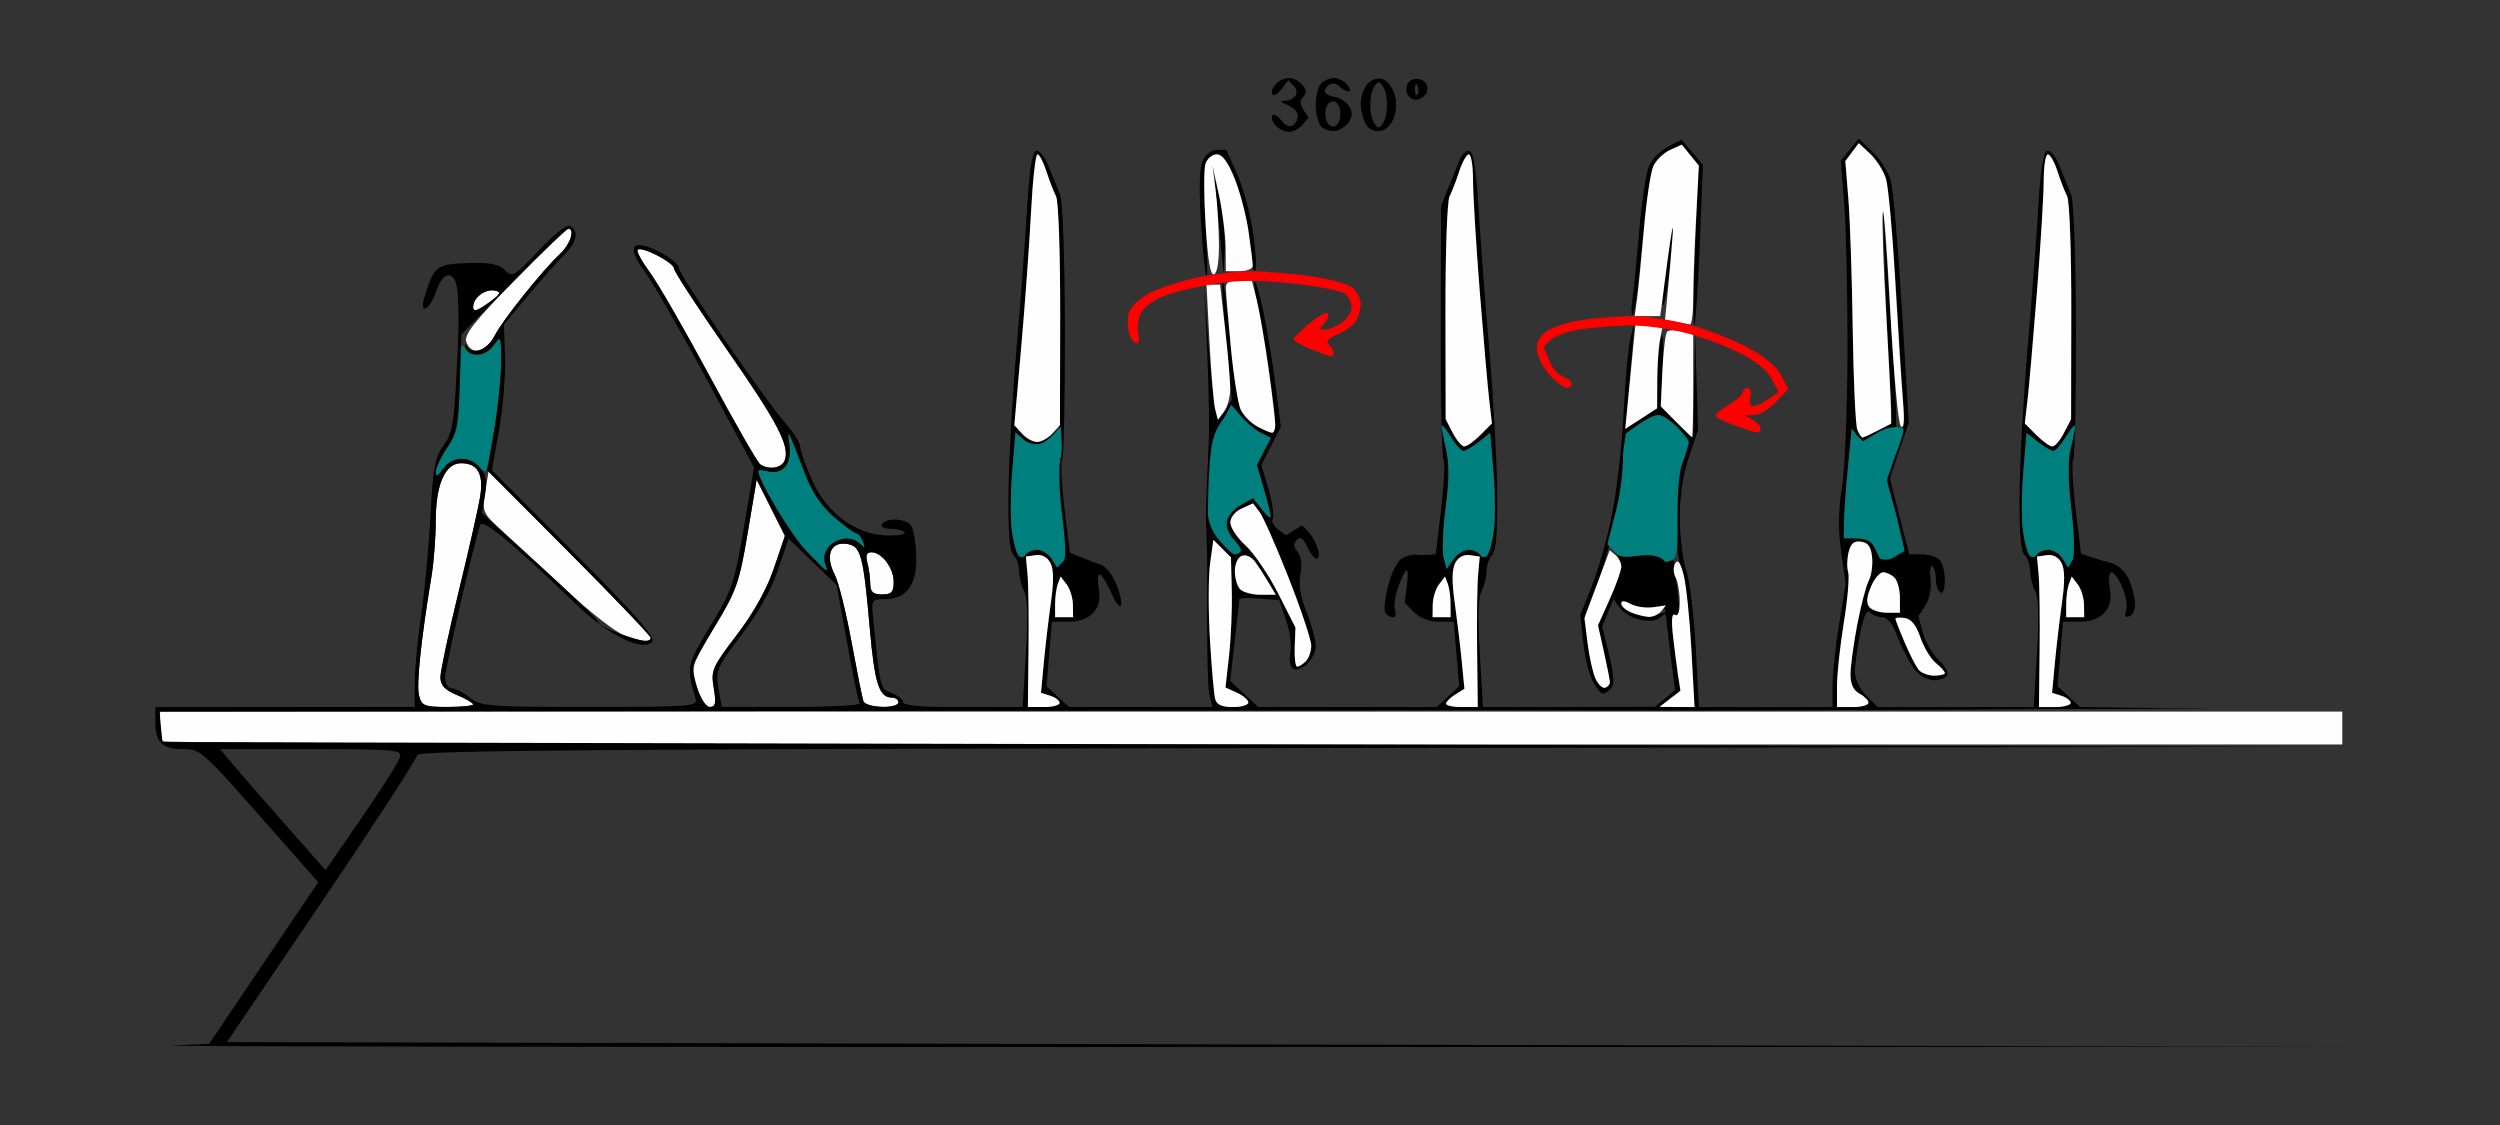 <?xml version="1.0" encoding="UTF-8" standalone="no"?>
<!-- Created with Inkscape (http://www.inkscape.org/) -->

<svg
   xmlns:dc="http://purl.org/dc/elements/1.1/"
   xmlns:cc="http://creativecommons.org/ns#"
   xmlns:rdf="http://www.w3.org/1999/02/22-rdf-syntax-ns#"
   xmlns:svg="http://www.w3.org/2000/svg"
   xmlns="http://www.w3.org/2000/svg"
   xmlns:sodipodi="http://sodipodi.sourceforge.net/DTD/sodipodi-0.dtd"
   xmlns:inkscape="http://www.inkscape.org/namespaces/inkscape"
   id="svg9208"
   version="1.1"
   inkscape:version="0.91 r13725"
   width="500"
   height="225"
   viewBox="0 0 500 225"
   sodipodi:docname="bb520609.svg">
  <rect x="0" y="0" width="500" height="225" fill="#333333" stroke="none"/>
  <defs
     id="defs9212" />
  <sodipodi:namedview
     pagecolor="#a0a0a0"
     bordercolor="#666666"
     borderopacity="1"
     objecttolerance="10"
     gridtolerance="10"
     guidetolerance="10"
     inkscape:pageopacity="0"
     inkscape:pageshadow="2"
     inkscape:window-width="1547"
     inkscape:window-height="964"
     id="namedview9210"
     showgrid="false"
     inkscape:zoom="1.4142136"
     inkscape:cx="181.96621"
     inkscape:cy="181.19219"
     inkscape:window-x="0"
     inkscape:window-y="0"
     inkscape:window-maximized="0"
     inkscape:current-layer="svg9208" />
  <g
     id="g4200"
     transform="translate(-261.953,-306.079)">
    <g
       transform="matrix(0.719,0,0,0.719,250.083,313.584)"
       id="g9818">
      <path
         sodipodi:nodetypes="ssscccsssscsssscccccssssssssssssssssssssssccsssscsssccssssccccccccsccccccsssccccccccsscccccccccssccccsccsssccssscccccssccccccccssscssssscsccccssssssssccssccccccccccscccsccscsssssscccccccccccscssssssssccccccccssscccccccscscssssccccscssssssssccccscccccccssssccssssccccscssssssssccccssssscsscscccscssssscccccccssccccsssssccccscccccccscccccccscccccccccssccscccccsccccssssccssscssccsssscccscccssssccccsccccssssccccscccssscccscsccsssccccccsccscccsscsscssccsssscscccccccsssssssssscccccscccssccscsscscsssssccssccccccsscccsssccccsscccsccssssssccsccccsssccccsscccccccscssssccscscscsssccsssscsscccssccccccscccccsscccssscsscccssccccccccccssssccsscssssccccccsccccsccccccccccccsccsssccsssssccsssssssccccccccccs"
         inkscape:connector-curvature="0"
         id="path9820"
         d="m 375,11.25 c -1.207,0 -2.906,0.856 -3.775,1.904 -0.87,1.048 -1.214,2.274 -0.766,2.723 0.449,0.449 1.618,-0.269 2.596,-1.594 l 1.777,-2.408 1.475,1.453 c 0.811,0.799 1.097,2.065 0.635,2.812 -0.462,0.747 -1.791,1.396 -2.953,1.439 -1.531,0.057 -1.339,0.39 0.699,1.209 1.547,0.622 2.812,1.96 2.812,2.973 0,1.013 -0.648,2.241 -1.439,2.73 -0.792,0.489 -2.191,-0.14 -3.111,-1.398 -0.92,-1.258 -2.041,-1.92 -2.49,-1.471 -0.449,0.449 -0.104,1.675 0.766,2.723 C 372.094,25.394 373.793,26.25 375,26.25 c 1.207,0 2.932,-0.889 3.834,-1.977 l 1.641,-1.977 -1.398,-2.238 c -1.006,-1.61 -1.016,-2.619 -0.039,-3.596 0.977,-0.977 0.909,-1.898 -0.242,-3.285 C 377.915,12.117 376.207,11.25 375,11.25 Z m 12.598,0 c -1.153,0 -2.773,0.675 -3.598,1.5 -0.825,0.825 -1.5,3.525 -1.5,6 0,2.475 0.697,5.197 1.549,6.049 0.851,0.851 2.621,1.386 3.934,1.188 1.313,-0.198 3.004,-1.346 3.758,-2.549 0.995,-1.587 0.995,-2.788 0,-4.375 -0.754,-1.203 -2.578,-2.368 -4.055,-2.588 C 386.209,16.255 385,15.585 385,14.986 c 0,-0.599 0.612,-1.466 1.359,-1.928 0.747,-0.462 1.985,-0.214 2.75,0.551 0.765,0.765 1.909,1.391 2.543,1.391 0.634,0 0.454,-0.844 -0.402,-1.875 -0.856,-1.031 -2.499,-1.875 -3.652,-1.875 z m 12.57,0.143 c -1.241,0.001 -2.732,0.753 -3.523,1.836 C 395.74,14.466 395,16.813 395,18.445 c 0,1.633 0.6,4.091 1.334,5.463 0.838,1.566 2.34,2.349 4.037,2.105 1.63,-0.234 3.182,-1.753 3.908,-3.826 0.772,-2.204 0.771,-4.667 -0.002,-6.863 -0.663,-1.884 -2.28,-3.631 -3.596,-3.885 -0.164,-0.032 -0.336,-0.047 -0.514,-0.047 z m 10.342,0.102 c -0.786,0.03 -1.552,0.298 -2.01,0.756 -0.733,0.733 -0.978,2.255 -0.545,3.383 0.433,1.128 1.768,1.863 2.965,1.633 1.197,-0.231 2.365,-1.398 2.596,-2.596 0.231,-1.197 -0.505,-2.532 -1.633,-2.965 -0.423,-0.162 -0.902,-0.229 -1.373,-0.211 z M 400,12.5 c 0.661,0 1.555,1.406 1.986,3.125 0.431,1.719 0.431,4.531 0,6.25 C 401.555,23.594 400.661,25 400,25 c -0.661,0 -1.555,-1.406 -1.986,-3.125 -0.431,-1.719 -0.431,-4.531 0,-6.25 C 398.445,13.906 399.339,12.5 400,12.5 Z m 10.455,0.432 c 0.114,0.017 0.249,0.21 0.398,0.584 0.361,0.902 0.318,1.981 -0.098,2.396 -0.415,0.415 -0.712,-0.323 -0.658,-1.641 0.037,-0.91 0.168,-1.369 0.357,-1.34 z m -22.971,4.816 c 0.112,0.007 0.221,0.029 0.328,0.064 0.859,0.286 1.562,1.833 1.562,3.438 0,1.604 -0.703,3.151 -1.562,3.438 -0.859,0.286 -1.903,-0.371 -2.32,-1.459 -0.418,-1.088 -0.418,-2.869 0,-3.957 0.365,-0.952 1.211,-1.575 1.992,-1.523 z M 533.555,28.125 l -2.5,3.07 -2.498,3.072 0.947,11.928 c 0.521,6.561 0.931,24.867 0.912,40.68 -0.019,15.835 -0.699,32.964 -1.514,38.131 -1.052,6.671 -1.122,11.911 -0.238,18.141 l 1.242,8.76 -1.822,11.234 c -1.003,6.179 -1.825,13.906 -1.828,17.172 l -0.006,5.938 -18.574,0 -18.574,0 -0.896,-16.512 c -0.494,-9.081 -1.69,-18.785 -2.658,-21.562 -0.968,-2.778 -1.769,-9.301 -1.779,-14.496 -0.012,-6.241 0.846,-12 2.527,-16.979 l 2.543,-7.535 -0.402,-13.645 -0.404,-13.646 -0.266,14.748 -0.266,14.748 -4.533,-4.404 -4.533,-4.402 0.572,-10.898 c 0.315,-5.994 0.144,-9.807 -0.379,-8.471 -0.523,1.336 -0.998,6.367 -1.055,11.18 l -0.104,8.75 -4.459,2.889 -4.459,2.891 0.678,-6.641 C 469.602,98.612 470.175,91.969 470.5,87.5 l 0.592,-8.125 -1.074,4.361 c -0.591,2.399 -1.437,11.68 -1.881,20.625 -0.444,8.945 -1.876,21.607 -3.182,28.139 -1.306,6.531 -3.836,15.531 -5.621,20 l -3.246,8.125 0.795,7.42 c 0.437,4.081 1.613,9.003 2.613,10.938 1,1.934 2.297,3.518 2.883,3.518 0.586,0 1.64,-0.703 2.342,-1.562 0.88,-1.078 0.683,-3.976 -0.637,-9.342 l -1.914,-7.781 1.582,-3.82 1.584,-3.822 1.709,2.439 c 0.94,1.342 3.45,2.823 5.58,3.291 2.216,0.487 4.594,0.4 5.342,-0.348 0.254,-0.254 1.264,-0.895 1.844,-1.312 0.139,1.31 0.645,5.543 1.307,10.838 l 1.307,10.457 -2.775,2.314 -2.773,2.314 -23.924,0.043 -23.926,0.041 -0.891,-14.842 c -0.604,-10.059 -0.448,-15.672 0.486,-17.418 0.758,-1.417 1.379,-3.907 1.379,-5.533 0,-1.626 0.703,-3.663 1.562,-4.527 1.103,-1.109 1.516,-6.235 1.406,-17.438 -0.085,-8.727 -1.098,-26.836 -2.25,-40.242 -1.152,-13.406 -2.488,-31.079 -2.969,-39.273 -0.59,-10.055 -1.378,-15.067 -2.42,-15.412 -0.85,-0.281 -2.094,0.8 -2.766,2.4 -0.672,1.601 -2.118,5.16 -3.213,7.91 l -1.99,5 -0.086,34.557 c -0.047,19.006 0.297,35.175 0.766,35.934 0.469,0.758 0.171,7.004 -0.662,13.881 l -1.516,12.504 -1.994,0.148 c -1.097,0.082 -2.691,0.057 -3.543,-0.053 -0.852,-0.11 -2.561,0.345 -3.801,1.008 -1.261,0.675 -2.964,3.981 -3.867,7.504 -0.888,3.464 -1.254,6.882 -0.812,7.596 0.441,0.714 1.391,1.297 2.111,1.297 0.72,0 0.992,-0.828 0.604,-1.84 -0.388,-1.012 -0.09,-3.684 0.662,-5.938 0.752,-2.254 1.81,-4.587 2.35,-5.186 0.539,-0.599 0.678,1.163 0.309,3.916 l -0.672,5.006 2.646,2.646 c 1.642,1.642 4.234,2.645 6.838,2.645 l 4.193,0 0.752,8.969 0.752,8.971 -3.135,2.904 -3.135,2.906 -24.803,0 -24.805,0 -3.906,-3.65 -3.906,-3.648 1.264,-11.039 c 0.696,-6.071 1.269,-11.323 1.275,-11.672 0.006,-0.349 2.507,-0.434 5.559,-0.191 l 5.547,0.441 1.904,5.588 c 1.047,3.073 1.588,7.17 1.201,9.104 -0.411,2.054 -0.098,3.889 0.752,4.414 0.8,0.494 2.543,-0.088 3.875,-1.293 1.332,-1.205 2.422,-3.487 2.422,-5.074 0,-1.587 -1.14,-5.777 -2.533,-9.311 -1.731,-4.391 -2.279,-7.774 -1.732,-10.686 0.507,-2.701 0.218,-4.96 -0.789,-6.174 -1.164,-1.402 -1.219,-2.285 -0.203,-3.301 1.016,-1.016 1.792,-0.501 2.898,1.928 0.831,1.823 2.021,3.314 2.645,3.314 0.623,0 0.753,-1.266 0.289,-2.812 -0.464,-1.547 -1.635,-3.644 -2.604,-4.662 l -1.762,-1.852 -2.229,1.393 -2.229,1.393 L 372,136.812 c -1.238,-0.905 -1.892,-2.228 -1.453,-2.938 0.439,-0.71 -0.096,-4.368 -1.189,-8.129 l -1.988,-6.838 2.711,-5.314 2.711,-5.314 -1.445,-11.326 c -0.795,-6.23 -2.316,-15.452 -3.379,-20.492 -1.063,-5.04 -2.177,-8.919 -2.475,-8.621 -0.298,0.298 0.256,4.141 1.232,8.539 0.976,4.398 2.469,13.498 3.316,20.225 0.848,6.726 1.239,12.535 0.867,12.906 -0.371,0.371 -2.295,-0.162 -4.273,-1.186 -1.979,-1.023 -4.23,-3.174 -5.004,-4.779 -0.773,-1.606 -2.092,-10.394 -2.93,-19.529 -0.837,-9.136 -1.781,-16.354 -2.096,-16.039 -0.315,0.315 0.138,7.835 1.006,16.711 l 1.578,16.137 -2.01,2.869 -2.008,2.867 -0.779,-4.217 C 353.964,100.024 353.115,91.375 352.508,83.125 l -1.104,-15 0.797,16.875 c 0.439,9.281 0.711,20.812 0.604,25.625 -0.057,2.583 -0.861,18.692 -0.861,21.953 0,2.954 0.44,9.154 0.363,16.797 -0.167,16.5 0.101,31.547 0.594,33.438 l 0.896,3.438 -19.959,0 -19.959,0 -3.135,-2.906 -3.135,-2.904 0.752,-8.971 0.752,-8.969 4.625,0 c 3.02,0 5.401,-0.859 6.861,-2.473 1.64,-1.812 2.045,-3.654 1.518,-6.902 -0.434,-2.677 -0.245,-4.139 0.477,-3.693 0.657,0.406 2.092,2.811 3.189,5.342 1.098,2.531 2.244,3.952 2.547,3.156 0.303,-0.795 -0.298,-3.475 -1.334,-5.955 -1.036,-2.48 -2.893,-4.849 -4.127,-5.264 -1.234,-0.414 -3.716,-1.353 -5.516,-2.088 l -3.273,-1.338 -1.486,-12.27 c -0.818,-6.749 -1.103,-12.892 -0.635,-13.65 0.469,-0.758 0.814,-16.972 0.768,-36.031 -0.05,-20.543 -0.604,-35.887 -1.359,-37.682 -0.701,-1.665 -2.131,-5.186 -3.178,-7.824 -1.103,-2.781 -2.568,-4.579 -3.484,-4.275 -1.087,0.36 -1.853,5.172 -2.455,15.424 -0.481,8.195 -1.816,25.867 -2.969,39.273 -1.152,13.406 -2.164,31.516 -2.25,40.242 -0.11,11.203 0.303,16.328 1.406,17.438 0.859,0.864 1.562,2.901 1.562,4.527 0,1.626 0.621,4.116 1.379,5.533 0.934,1.746 1.091,7.359 0.486,17.418 l -0.891,14.842 -11.061,0 0,0.374 196.256,0.589 c 48.207,-0.044 91.359,-0.516 130.428,-0.577 l 0,-0.102 -21.469,-0.284 -3.135,-2.906 -3.135,-2.904 0.752,-8.971 0.752,-8.969 4.625,0 c 3.02,0 5.401,-0.859 6.861,-2.473 1.635,-1.807 2.044,-3.657 1.521,-6.875 -0.414,-2.549 -0.194,-4.402 0.521,-4.402 0.679,0 2.044,1.937 3.033,4.305 0.989,2.368 1.435,5.258 0.988,6.422 -0.569,1.483 -0.286,1.929 0.949,1.494 1.002,-0.352 1.661,-2.03 1.529,-3.893 -0.127,-1.801 -0.976,-4.829 -1.887,-6.729 -0.91,-1.899 -3.055,-3.795 -4.768,-4.211 -1.712,-0.416 -4.297,-1.169 -5.744,-1.672 l -2.631,-0.914 -1.504,-12.404 c -0.827,-6.823 -1.119,-13.025 -0.65,-13.783 0.469,-0.758 0.814,-16.972 0.768,-36.031 -0.05,-20.543 -0.604,-35.887 -1.359,-37.682 -0.701,-1.665 -2.131,-5.186 -3.178,-7.824 -1.103,-2.781 -2.568,-4.579 -3.484,-4.275 -1.087,0.36 -1.853,5.172 -2.455,15.424 -0.481,8.195 -1.816,25.867 -2.969,39.273 -1.152,13.406 -2.164,31.516 -2.25,40.242 -0.11,11.203 0.303,16.328 1.406,17.438 0.859,0.864 1.562,2.901 1.562,4.527 0,1.626 0.621,4.116 1.379,5.533 0.934,1.746 1.091,7.359 0.486,17.418 l -0.891,14.842 -21.682,0 -21.68,0 -3.182,-3.182 c -1.887,-1.887 -3.182,-4.599 -3.182,-6.666 0,-1.917 0.646,-6.701 1.436,-10.633 1.004,-4.999 1.831,-6.753 2.75,-5.834 0.723,0.723 2.28,1.314 3.461,1.314 1.398,0 2.908,1.994 4.33,5.717 1.201,3.144 3.258,7.082 4.57,8.75 1.326,1.685 3.701,3.033 5.346,3.033 1.628,0 3.325,-0.592 3.771,-1.314 0.447,-0.723 -0.599,-2.622 -2.324,-4.221 -1.726,-1.599 -3.717,-5.009 -4.426,-7.576 l -1.289,-4.666 1.951,-2.979 c 1.165,-1.778 1.747,-4.706 1.447,-7.271 -0.276,-2.363 -0.056,-4.022 0.488,-3.686 0.544,0.336 0.988,1.95 0.988,3.588 0,1.638 0.562,3.325 1.25,3.75 0.739,0.456 1.25,-0.945 1.25,-3.426 0,-2.309 -0.675,-4.874 -1.5,-5.699 -0.825,-0.825 -3.053,-1.5 -4.951,-1.5 l -3.453,0 -1.23,-4.688 c -0.677,-2.578 -1.884,-7.334 -2.682,-10.568 l -1.451,-5.881 2.617,-7.75 2.617,-7.75 -1.893,-31.369 c -1.041,-17.253 -2.429,-33.362 -3.082,-35.797 -0.653,-2.435 -2.931,-6.091 -5.062,-8.125 z m -49.32,0.311 -3.75,1.939 c -2.062,1.066 -4.414,3.397 -5.227,5.182 -0.813,1.784 -2.045,9.842 -2.738,17.906 -0.693,8.064 -1.57,16.891 -1.947,19.615 -0.378,2.724 -0.294,4.559 0.188,4.078 0.481,-0.481 1.622,-9.179 2.535,-19.328 0.913,-10.149 2.272,-19.927 3.018,-21.729 0.746,-1.801 2.851,-3.957 4.678,-4.789 l 3.322,-1.514 2.312,2.855 2.312,2.857 -0.877,22.557 C 487.578,70.473 487.467,80.344 487.812,80 c 0.346,-0.344 1.027,-10.522 1.514,-22.619 l 0.885,-21.996 -2.988,-3.475 z m 49.314,0.939 3.246,3.051 c 1.786,1.678 3.785,5.053 4.441,7.5 0.657,2.447 2.045,18.565 3.086,35.818 l 1.895,31.369 -2.621,7.762 -2.621,7.76 2.514,10.012 2.514,10.01 -3.082,1.172 C 541.224,144.473 539.726,145 539.59,145 c -0.136,0 -0.802,-1.266 -1.48,-2.812 -0.875,-1.994 -2.326,-2.828 -4.984,-2.867 l -3.75,-0.055 0.102,-4.945 c 0.056,-2.72 0.559,-9.583 1.117,-15.252 l 1.016,-10.307 1.473,2.016 1.475,2.016 4.283,-2.277 c 2.356,-1.253 4.57,-2.209 4.92,-2.123 0.349,0.086 0.208,-6.409 -0.314,-14.432 C 542.922,85.938 541.968,71.5 541.326,61.875 l -1.166,-17.5 0.553,17.5 c 0.304,9.625 0.909,23.773 1.346,31.439 l 0.793,13.939 -4.115,2.129 -4.115,2.127 -1.23,-2.195 c -0.676,-1.208 -1.375,-13.812 -1.553,-28.012 -0.178,-14.199 -0.707,-30.568 -1.176,-36.373 L 529.811,34.375 l 1.869,-2.5 z M 355.041,31.25 c -1.533,0 -3.16,1.239 -3.975,3.027 -0.929,2.038 -1.084,7.754 -0.475,17.5 0.497,7.96 1.186,14.473 1.529,14.473 0.344,0 0.226,-6.392 -0.262,-14.203 -0.488,-7.811 -0.506,-15.405 -0.039,-16.875 0.467,-1.47 1.87,-2.672 3.119,-2.672 1.573,0 3.105,2.055 4.984,6.686 1.492,3.677 3.233,10.286 3.869,14.688 0.636,4.401 1.168,8.799 1.182,9.773 0.014,0.974 0.345,1.45 0.734,1.061 0.39,-0.39 0.12,-4.94 -0.6,-10.113 -0.72,-5.173 -2.696,-12.542 -4.391,-16.375 L 357.637,31.25 Z M 305.096,32.5 c 0.528,0 1.641,2.109 2.473,4.688 0.831,2.578 2.038,5.706 2.682,6.951 0.644,1.245 1.182,17.952 1.197,37.125 0.009,10.906 -0.103,20.757 -0.281,27.459 l -1.889,1.59 c -1.429,1.203 -3.452,2.188 -4.494,2.188 -1.042,0 -2.848,-1.05 -4.01,-2.334 l -2.111,-2.336 1.916,-21.727 C 301.633,74.153 302.866,57.203 303.316,48.438 303.767,39.672 304.567,32.5 305.096,32.5 Z m 120.002,0 c 0.634,0 1.152,3.239 1.152,7.199 0,3.96 0.844,17.882 1.875,30.938 1.031,13.056 2.217,26.656 2.635,30.223 l 0.76,6.486 -3.203,3.201 c -1.761,1.761 -3.775,3.203 -4.477,3.203 -0.701,0 -2.159,-1.709 -3.238,-3.797 l -1.963,-3.795 -0.053,-29.832 c -0.03,-16.637 0.474,-30.855 1.141,-32.143 0.657,-1.27 1.874,-4.418 2.705,-6.996 0.831,-2.578 2.032,-4.688 2.666,-4.688 z m 161.055,0 c 0.634,0 1.835,2.109 2.666,4.688 0.831,2.578 2.048,5.726 2.705,6.996 0.666,1.288 1.17,15.505 1.141,32.143 l -0.053,29.832 -1.963,3.795 c -1.08,2.088 -2.537,3.797 -3.238,3.797 -0.701,0 -2.715,-1.442 -4.477,-3.203 l -3.203,-3.201 0.76,-6.486 C 580.908,97.293 582.094,83.692 583.125,70.637 584.156,57.581 585,43.659 585,39.699 585,35.739 585.518,32.5 586.152,32.5 Z m -231.822,6.807 c -0.065,0.033 -0.057,0.459 0.039,1.318 0.307,2.75 0.995,9.5 1.531,15 l 0.975,10 0.33,-6.25 c 0.181,-3.438 -0.507,-10.188 -1.531,-15 -0.704,-3.309 -1.201,-5.14 -1.344,-5.068 z m 127.76,11.133 c -0.263,0.145 -0.849,3.045 -1.514,7.686 -0.886,6.188 -1.59,13.219 -1.562,15.625 0.027,2.406 0.774,-0.688 1.66,-6.875 0.886,-6.188 1.59,-13.219 1.562,-15.625 -0.007,-0.602 -0.059,-0.859 -0.146,-0.811 z m -123.074,51.729 2.68,3.174 c 1.474,1.745 3.949,3.809 5.5,4.588 l 2.82,1.416 -1.951,3.771 -1.951,3.773 1.943,6.684 c 1.069,3.677 1.931,7.162 1.916,7.744 -0.015,0.582 -1.118,-0.35 -2.451,-2.068 l -2.424,-3.125 -3.486,1.916 c -1.917,1.054 -3.661,3.13 -3.875,4.611 -0.214,1.482 0.722,3.806 2.082,5.166 1.36,1.36 2.145,2.802 1.744,3.203 -0.401,0.401 -1.148,0.729 -1.66,0.729 -0.512,0 -2.386,-1.73 -4.166,-3.846 -2.016,-2.396 -3.227,-5.341 -3.211,-7.812 0.014,-2.182 0.99,-8.394 0.99,-13.967 0,-3.037 0.306,-4.43 0.936,-6.879 0.54,-2.101 2.558,-5.343 2.965,-6.1 z M 477.836,105 c 1.003,0 3.307,1.482 5.119,3.295 1.812,1.812 3.295,3.711 3.295,4.219 0,0.507 -0.844,3.313 -1.875,6.236 -1.047,2.969 -1.867,9.52 -1.857,14.844 0.01,5.242 0.811,11.804 1.779,14.582 0.968,2.778 2.165,12.481 2.658,21.562 l 0.896,16.512 -4.863,-0.027 -4.863,-0.027 2.912,-2.242 2.912,-2.24 -0.662,-4.293 c -0.365,-2.362 -0.999,-7.297 -1.408,-10.967 -0.545,-4.885 -0.358,-6.432 0.701,-5.777 1.055,0.652 1.245,-0.754 0.701,-5.203 -0.41,-3.353 -0.79,-7.069 -0.844,-8.258 -0.054,-1.189 -0.483,-2.085 -0.955,-1.99 -0.472,0.095 -1.866,-0.269 -3.1,-0.807 -1.233,-0.538 -4.119,-0.673 -6.414,-0.301 -2.295,0.372 -4.802,0.162 -5.57,-0.469 -0.984,-0.808 -1.028,-0.704 -0.148,0.352 0.688,0.825 1.25,2.302 1.25,3.281 0,0.98 -1.458,5.03 -3.24,9 l -3.238,7.219 1.631,7.312 c 0.897,4.022 1.65,7.829 1.676,8.459 0.025,0.63 -0.56,1.347 -1.301,1.594 -0.741,0.247 -1.973,-0.926 -2.738,-2.605 -0.765,-1.68 -1.743,-6.334 -2.172,-10.344 l -0.779,-7.291 3.244,-8.125 c 1.784,-4.469 4.35,-13.418 5.705,-19.887 1.355,-6.469 2.463,-14.164 2.463,-17.102 l 0,-5.342 3.631,-2.584 C 474.378,106.164 476.833,105 477.836,105 Z m -60.139,2.951 c 0.354,0.133 1.246,1.276 2.289,2.986 1.362,2.234 2.971,4.062 3.576,4.062 0.605,0 2.532,-1.126 4.281,-2.502 l 3.182,-2.502 0.893,10.727 c 0.491,5.9 0.538,13.331 0.102,16.514 -0.436,3.183 -1.287,6.281 -1.891,6.885 -0.629,0.629 -1.456,0.518 -1.938,-0.262 -0.462,-0.747 -1.898,-1.359 -3.193,-1.359 -1.295,0 -3.2,1.206 -4.232,2.68 l -1.877,2.68 -0.818,-3.258 c -0.45,-1.792 -0.185,-8.009 0.588,-13.816 0.967,-7.263 1.015,-12.253 0.154,-15.984 -0.688,-2.984 -1.263,-5.988 -1.277,-6.676 -0.002,-0.086 0.013,-0.141 0.045,-0.168 0.028,-0.024 0.067,-0.025 0.117,-0.006 z m 175.855,0 c 0.051,-0.019 0.09,-0.018 0.117,0.006 0.032,0.027 0.047,0.082 0.045,0.168 -0.014,0.688 -0.568,3.5 -1.232,6.25 -0.806,3.337 -0.738,8.989 0.201,16.994 0.862,7.347 0.965,12.784 0.268,14.031 l -1.141,2.035 -1.541,-2.467 C 589.422,143.611 587.641,142.5 586.312,142.5 c -1.329,0 -2.792,0.612 -3.254,1.359 -0.482,0.779 -1.308,0.891 -1.938,0.262 -0.603,-0.603 -1.454,-3.702 -1.891,-6.885 -0.436,-3.183 -0.39,-10.614 0.102,-16.514 l 0.893,-10.727 3.182,2.502 c 1.75,1.376 3.676,2.502 4.281,2.502 0.605,0 2.214,-1.828 3.576,-4.062 1.043,-1.711 1.935,-2.853 2.289,-2.986 z m -282.393,1.02 c -0.134,4.938 -0.305,8.157 -0.494,8.463 -0.446,0.721 -0.139,6.851 0.682,13.621 0.918,7.576 1.055,13.093 0.354,14.346 l -1.141,2.035 -1.541,-2.467 C 308.172,143.611 306.391,142.5 305.062,142.5 c -1.329,0 -2.792,0.612 -3.254,1.359 -0.482,0.779 -1.308,0.891 -1.938,0.262 -0.603,-0.603 -1.454,-3.702 -1.891,-6.885 -0.436,-3.183 -0.388,-10.652 0.107,-16.598 l 0.9,-10.811 2.168,1.961 c 1.192,1.078 3.018,1.961 4.061,1.961 1.042,0 2.968,-1.266 4.277,-2.812 z m 53.881,20.609 1.83,2.396 c 1.006,1.319 4.655,9.576 8.105,18.35 3.451,8.774 6.273,17.239 6.273,18.812 0,1.573 -0.675,3.536 -1.5,4.361 -0.825,0.825 -1.907,1.5 -2.404,1.5 -0.497,0 -0.809,-2.447 -0.693,-5.439 l 0.209,-5.441 -4.809,-9.477 c -2.645,-5.212 -6.721,-11.215 -9.057,-13.34 -2.335,-2.125 -4.246,-4.986 -4.246,-6.359 0,-1.454 1.314,-3.095 3.146,-3.93 z m -11.018,10.139 2.447,2.445 2.447,2.447 0.229,9.258 c 0.126,5.091 -0.217,13.233 -0.762,18.094 l -0.992,8.838 3.18,1.447 c 1.748,0.797 3.178,2.022 3.178,2.725 0,0.702 -1.931,1.277 -4.291,1.277 -3.014,0 -4.477,-0.651 -4.918,-2.188 -0.345,-1.203 -1.009,-8.724 -1.475,-16.713 -0.466,-7.989 -0.441,-17.473 0.055,-21.078 z m 179.498,0.471 c 0.215,0.002 0.445,0.021 0.693,0.057 1.979,0.282 2.759,1.404 3.047,4.383 0.213,2.203 -0.212,5.126 -0.945,6.496 -0.733,1.37 -2.173,6.881 -3.199,12.246 -1.027,5.365 -1.867,11.561 -1.867,13.771 -1.5e-4,2.739 0.796,4.445 2.5,5.357 1.375,0.736 2.5,1.882 2.5,2.545 0,0.663 -1.969,1.205 -4.375,1.205 l -4.375,0 0.006,-5.938 c 0.003,-3.266 0.86,-11.214 1.906,-17.664 1.046,-6.45 1.584,-12.731 1.195,-13.957 -0.389,-1.226 -0.336,-3.713 0.119,-5.527 0.54,-2.153 1.288,-2.989 2.795,-2.975 z m -228.281,3.752 c 1.457,0.006 2.692,0.781 3.443,2.186 0.937,1.752 0.985,5.136 0.152,11.014 -0.661,4.667 -1.554,12.232 -1.982,16.811 l -0.779,8.324 2.588,0.822 c 1.423,0.452 2.588,1.345 2.588,1.986 0,0.641 -1.984,1.166 -4.41,1.166 l -4.412,0 0.184,-15.938 c 0.101,-8.766 -0.025,-18.188 -0.277,-20.938 l -0.459,-5 2.729,-0.389 c 0.216,-0.031 0.429,-0.046 0.637,-0.045 z m 119.52,0 c 0.208,-9e-4 0.42,0.014 0.637,0.045 l 2.729,0.389 -0.459,5 c -0.252,2.75 -0.378,12.172 -0.277,20.938 l 0.184,15.938 -4.412,0 c -2.426,0 -4.41,-0.427 -4.41,-0.949 0,-0.522 1.15,-1.669 2.557,-2.547 l 2.557,-1.596 -0.756,-7.768 c -0.416,-4.272 -1.295,-11.583 -1.951,-16.25 -0.825,-5.865 -0.775,-9.266 0.16,-11.014 0.752,-1.405 1.986,-2.179 3.443,-2.186 z m 161.73,0 c 1.457,0.006 2.692,0.781 3.443,2.186 0.937,1.752 0.985,5.136 0.152,11.014 -0.661,4.667 -1.554,12.232 -1.982,16.811 l -0.779,8.324 2.588,0.822 c 1.423,0.452 2.588,1.345 2.588,1.986 0,0.641 -1.984,1.166 -4.41,1.166 l -4.412,0 0.184,-15.938 c 0.101,-8.766 -0.025,-18.188 -0.277,-20.938 l -0.459,-5 2.729,-0.389 c 0.216,-0.031 0.429,-0.046 0.637,-0.045 z m -223.65,0.115 c 0.952,0.071 2.003,0.705 2.752,1.725 0.947,1.289 2.641,3.891 3.762,5.781 l 2.037,3.438 -4.195,0 c -2.308,0 -4.87,-0.675 -5.695,-1.5 -0.825,-0.825 -1.5,-3.092 -1.5,-5.039 0,-2.042 0.819,-3.853 1.936,-4.281 0.28,-0.108 0.587,-0.147 0.904,-0.123 z M 540.314,148.75 c 0.927,0 2.361,0.675 3.186,1.5 0.825,0.825 1.5,3.356 1.5,5.625 l 0,4.125 -3.598,0 c -1.978,0 -4.179,-0.703 -4.893,-1.562 -0.907,-1.093 -0.783,-2.783 0.412,-5.625 0.94,-2.234 2.466,-4.062 3.393,-4.062 z m -228.77,1.176 1.688,2.225 c 0.928,1.223 1.707,3.771 1.729,5.662 L 315,161.25 l -2.5,0 -2.5,0 0,-3.648 c 0,-2.006 0.348,-4.552 0.773,-5.66 z m 106.91,0 0.771,2.016 C 419.652,153.049 420,155.595 420,157.602 l 0,3.648 -2.5,0 -2.5,0 0.039,-3.438 c 0.022,-1.891 0.8,-4.439 1.729,-5.662 z m 174.34,0 1.688,2.225 c 0.928,1.223 1.707,3.771 1.729,5.662 l 0.039,3.438 -2.5,0 -2.5,0 0,-3.648 c 0,-2.006 0.348,-4.552 0.773,-5.66 z m -124.65,6.904 c 0.435,0.015 1.097,0.263 2,0.746 1.454,0.778 4.172,1.19 6.041,0.916 1.869,-0.274 3.45,0.093 3.512,0.816 0.003,0.036 0.064,0.528 0.07,0.586 -0.773,0.165 -2.316,0.68 -3.062,0.875 -1.323,0.346 -3.934,0.047 -5.805,-0.664 -1.87,-0.711 -3.4,-1.89 -3.4,-2.619 0,-0.452 0.209,-0.671 0.645,-0.656 z m 76.562,4.531 c 0.195,-0.008 0.413,-0.005 0.648,0.008 0.314,0.017 0.659,0.051 1.02,0.105 1.789,0.272 3.167,1.992 4.328,5.4 0.937,2.75 2.849,5.935 4.25,7.076 1.401,1.141 2.547,2.407 2.547,2.812 0,0.405 -1.338,0.736 -2.973,0.736 -1.635,0 -3.57,-0.721 -4.303,-1.604 -0.732,-0.882 -2.488,-4.304 -3.902,-7.604 -1.414,-3.3 -2.572,-6.275 -2.572,-6.609 0,-0.188 0.373,-0.3 0.957,-0.322 z"
         style="fill:#000000" />
      <path
         sodipodi:nodetypes="scscccssscssssssscccssccsssssscsssccsscsccccssssscssccccccssssscssssccscscccssscssscsscccssscsccssssssssssscsssscsssssccsscssccccsscssccccsssscsccccsccsscccsssssscssssscscssscssssssscssssscssssscsccsssscssssssccscscssscsccssscccssssssssscscccssssscssscccsscccsscccsccscccscssscssscccsssscccssscscssssscsscsscc"
         inkscape:connector-curvature="0"
         id="path9828"
         d="m 306.839,186.25 -4.411,0 0.183,-15.938 c 0.101,-8.766 -0.024,-18.188 -0.276,-20.938 l -0.459,-5 2.728,-0.388 c 1.732,-0.247 3.222,0.535 4.081,2.14 0.937,1.752 0.984,5.136 0.151,11.013 -0.661,4.667 -1.553,12.231 -1.981,16.81 l -0.779,8.325 2.587,0.821 c 1.423,0.452 2.587,1.346 2.587,1.987 0,0.641 -1.985,1.166 -4.411,1.166 z m 52.62,0 c -3.014,0 -4.477,-0.651 -4.918,-2.188 -0.345,-1.203 -1.008,-8.724 -1.474,-16.712 -0.466,-7.989 -0.441,-17.474 0.055,-21.079 l 0.901,-6.554 2.447,2.447 2.447,2.447 0.229,9.257 c 0.126,5.091 -0.217,13.234 -0.762,18.094 l -0.991,8.837 3.179,1.448 c 1.748,0.797 3.179,2.023 3.179,2.725 0,0.702 -1.931,1.277 -4.291,1.277 z m 63.702,0 c -2.426,0 -4.411,-0.427 -4.411,-0.949 0,-0.522 1.151,-1.668 2.557,-2.546 l 2.557,-1.597 -0.757,-7.766 c -0.416,-4.272 -1.294,-11.585 -1.951,-16.251 -0.825,-5.865 -0.776,-9.266 0.16,-11.013 0.859,-1.605 2.349,-2.387 4.081,-2.14 l 2.728,0.388 -0.459,5 c -0.253,2.75 -0.377,12.172 -0.276,20.938 l 0.183,15.938 z m 59.834,-0.028 -4.87,-0.028 2.913,-2.241 2.913,-2.241 -0.663,-4.294 c -0.365,-2.362 -0.998,-7.296 -1.408,-10.966 -0.502,-4.497 -0.318,-6.408 0.563,-5.864 0.818,0.506 1.308,-0.888 1.308,-3.723 0,-2.492 -0.523,-5.509 -1.163,-6.704 -0.648,-1.211 -0.695,-2.929 -0.106,-3.883 0.749,-1.212 1.435,-0.282 2.355,3.192 0.714,2.696 1.688,12.074 2.164,20.84 l 0.865,15.938 -4.87,-0.028 z m 48.88,0.028 -4.375,0 0.005,-5.938 c 0.003,-3.266 0.861,-11.215 1.907,-17.665 1.046,-6.45 1.584,-12.73 1.194,-13.956 -0.389,-1.226 -0.335,-3.713 0.12,-5.527 0.617,-2.46 1.504,-3.202 3.488,-2.919 1.979,0.282 2.759,1.405 3.048,4.384 0.213,2.203 -0.213,5.126 -0.946,6.496 -0.733,1.37 -2.173,6.88 -3.2,12.245 -1.027,5.365 -1.867,11.563 -1.867,13.773 -1.5e-4,2.739 0.796,4.444 2.5,5.356 1.375,0.736 2.5,1.881 2.5,2.544 0,0.663 -1.969,1.206 -4.375,1.206 z m 56.214,0 -4.411,0 0.183,-15.938 c 0.1,-8.766 -0.024,-18.188 -0.276,-20.938 l -0.459,-5 2.728,-0.388 c 1.732,-0.247 3.222,0.535 4.081,2.14 0.937,1.752 0.984,5.136 0.151,11.013 -0.661,4.667 -1.553,12.231 -1.981,16.81 l -0.779,8.325 2.587,0.821 c 1.423,0.452 2.587,1.346 2.587,1.987 0,0.641 -1.985,1.166 -4.411,1.166 z m -125.061,-5.384 c -0.741,0.247 -1.955,-0.886 -2.699,-2.517 -0.743,-1.632 -1.741,-6.087 -2.218,-9.901 l -0.866,-6.934 3.512,-9.444 3.512,-9.444 1.615,1.341 c 0.888,0.737 1.615,2.186 1.615,3.219 0,1.033 -1.458,5.127 -3.24,9.097 l -3.24,7.219 1.631,7.313 c 0.897,4.022 1.652,7.828 1.677,8.458 0.025,0.63 -0.56,1.348 -1.301,1.595 z M 554.528,177.5 c -1.635,0 -3.571,-0.722 -4.303,-1.604 -0.732,-0.882 -2.489,-4.304 -3.903,-7.604 -1.414,-3.3 -2.572,-6.273 -2.572,-6.608 0,-0.335 1.181,-0.429 2.624,-0.209 1.789,0.272 3.166,1.991 4.328,5.399 0.937,2.75 2.85,5.934 4.251,7.075 1.401,1.141 2.547,2.407 2.547,2.812 0,0.405 -1.337,0.737 -2.972,0.737 z M 377.345,175 c -0.497,0 -0.81,-2.448 -0.694,-5.44 l 0.211,-5.44 -4.81,-9.476 c -2.645,-5.212 -6.721,-11.215 -9.056,-13.34 -2.335,-2.125 -4.246,-4.987 -4.246,-6.36 0,-1.454 1.313,-3.095 3.146,-3.93 l 3.146,-1.433 1.83,2.398 c 1.006,1.319 4.653,9.576 8.104,18.35 3.451,8.774 6.274,17.239 6.274,18.812 0,1.573 -0.675,3.535 -1.5,4.36 -0.825,0.825 -1.907,1.5 -2.405,1.5 z M 312.5,161.25 l -2.5,0 0,-3.648 c 0,-2.006 0.348,-4.554 0.773,-5.662 l 0.773,-2.014 1.687,2.224 c 0.928,1.223 1.705,3.771 1.727,5.662 L 315,161.25 Z m 105,0 -2.5,0 0.04,-3.438 c 0.022,-1.891 0.799,-4.438 1.727,-5.662 l 1.687,-2.224 0.773,2.014 c 0.425,1.108 0.773,3.655 0.773,5.662 l 0,3.648 -2.5,0 z m 57.659,-0.079 c -1.119,-0.044 -3.3,-0.588 -4.847,-1.21 -1.547,-0.622 -2.812,-1.731 -2.812,-2.465 0,-0.92 0.82,-0.895 2.644,0.081 1.454,0.778 4.253,1.179 6.22,0.89 l 3.576,-0.525 -1.373,1.654 c -0.755,0.91 -2.288,1.618 -3.407,1.575 z M 593.75,161.25 l -2.5,0 0,-3.648 c 0,-2.006 0.348,-4.554 0.773,-5.662 l 0.773,-2.014 1.687,2.224 c 0.928,1.223 1.705,3.771 1.727,5.662 l 0.04,3.438 -2.5,0 z M 541.403,160 c -1.978,0 -4.18,-0.703 -4.894,-1.562 -0.907,-1.093 -0.783,-2.783 0.412,-5.625 0.94,-2.234 2.467,-4.062 3.394,-4.062 0.927,0 2.36,0.675 3.185,1.5 0.825,0.825 1.5,3.356 1.5,5.625 l 0,4.125 z m -174.207,-5 c -2.308,0 -4.871,-0.675 -5.696,-1.5 -0.825,-0.825 -1.5,-3.093 -1.5,-5.039 0,-2.042 0.819,-3.853 1.935,-4.282 1.122,-0.43 2.659,0.243 3.658,1.602 0.947,1.289 2.64,3.891 3.761,5.782 l 2.038,3.438 z m 56.643,-41.25 c -0.701,0 -2.158,-1.708 -3.238,-3.796 l -1.963,-3.796 -0.053,-29.832 c -0.03,-16.637 0.475,-30.854 1.141,-32.141 0.657,-1.27 1.875,-4.418 2.706,-6.997 0.831,-2.578 2.03,-4.688 2.665,-4.688 0.634,0 1.153,3.24 1.153,7.2 0,3.96 0.844,17.882 1.875,30.938 1.031,13.056 2.217,26.656 2.634,30.223 l 0.759,6.485 -3.203,3.203 c -1.761,1.761 -3.776,3.203 -4.477,3.203 z m 163.572,0 c -0.701,0 -2.716,-1.441 -4.477,-3.203 l -3.203,-3.203 0.759,-6.485 C 580.908,97.293 582.094,83.693 583.125,70.637 584.156,57.582 585,43.66 585,39.7 585,35.74 585.519,32.5 586.153,32.5 c 0.634,0 1.833,2.109 2.665,4.688 0.831,2.578 2.049,5.727 2.706,6.997 0.666,1.288 1.171,15.504 1.141,32.141 l -0.053,29.832 -1.963,3.796 c -1.08,2.088 -2.537,3.796 -3.238,3.796 z M 305,112.5 c -1.162,0 -3.063,-1.051 -4.226,-2.335 l -2.113,-2.335 1.918,-21.728 c 1.055,-11.95 2.286,-28.899 2.737,-37.665 0.451,-8.766 1.251,-15.938 1.78,-15.938 0.528,0 1.641,2.109 2.472,4.688 0.831,2.578 2.05,5.728 2.708,7 0.671,1.298 1.17,15.765 1.136,32.97 l -0.06,30.658 -2.12,2.342 C 308.066,111.446 306.162,112.5 305,112.5 Z m 182.188,-1.326 c -0.172,-0.042 -2.201,-1.99 -4.509,-4.329 l -4.197,-4.252 0.452,-9.947 c 0.248,-5.471 0.845,-10.341 1.326,-10.822 0.481,-0.481 2.307,-0.515 4.058,-0.076 l 3.183,0.799 0,14.351 c 0,7.893 -0.141,14.317 -0.312,14.275 z m 47.383,0.076 c -0.304,0 -0.953,-0.984 -1.441,-2.188 -0.488,-1.203 -1.051,-13.75 -1.251,-27.883 -0.2,-14.132 -0.748,-30.445 -1.216,-36.25 L 529.81,34.375 l 1.869,-2.5 1.869,-2.5 3.189,2.996 c 1.754,1.648 3.723,4.742 4.376,6.875 0.653,2.133 1.811,14.847 2.574,28.254 0.763,13.406 1.719,28.312 2.124,33.125 0.507,6.031 0.333,8.362 -0.561,7.5 -0.733,-0.706 -2.021,-14.845 -2.96,-32.5 -0.915,-17.188 -1.848,-29.309 -2.075,-26.936 -0.226,2.373 0.195,14.766 0.937,27.54 0.741,12.774 1.348,25.022 1.348,27.216 l 0,3.99 -3.688,1.907 c -2.028,1.049 -3.937,1.907 -4.241,1.907 z M 370.312,109.95 c -0.516,-0.028 -2.366,-0.827 -4.111,-1.777 -1.746,-0.95 -3.797,-3.037 -4.56,-4.637 -0.762,-1.601 -2.006,-9.442 -2.764,-17.425 C 358.12,78.128 357.5,70.674 357.5,69.548 357.5,68.125 358.598,67.5 361.102,67.5 l 3.602,0 1.38,5.482 c 0.759,3.015 2.232,11.55 3.273,18.968 1.041,7.417 1.893,14.513 1.893,15.768 0,1.255 -0.422,2.26 -0.938,2.232 z m 102.729,-3.956 -4.428,2.869 0.74,-7.869 c 0.407,-4.328 1.041,-10.822 1.408,-14.431 L 471.43,80 l 3.816,0 3.816,0 -0.781,3.906 c -0.43,2.148 -0.788,7.352 -0.797,11.562 l -0.015,7.656 -4.428,2.869 z m -116.052,-1.902 -1.682,2.217 -0.767,-2.842 c -0.422,-1.563 -1.14,-10.013 -1.596,-18.779 l -0.829,-15.938 1.891,0 1.891,0 1.426,12.545 c 0.785,6.9 1.409,14.353 1.387,16.562 -0.022,2.21 -0.797,5.015 -1.722,6.234 z M 486.562,79.83 c -0.516,-0.094 -2.28,-0.424 -3.921,-0.734 l -2.983,-0.564 0.751,-7.703 C 480.822,66.591 481.431,59.469 481.763,55 c 0.331,-4.469 -0.308,-1.234 -1.42,7.188 l -2.022,15.312 -3.55,0 -3.55,0 0.644,-4.688 c 0.354,-2.578 1.212,-11.285 1.905,-19.35 0.693,-8.064 1.878,-16.018 2.633,-17.675 0.755,-1.657 2.843,-3.683 4.641,-4.502 l 3.269,-1.489 2.381,2.914 2.381,2.914 -0.787,14.884 C 487.854,58.695 487.5,68.679 487.5,72.696 c 0,4.017 -0.422,7.227 -0.938,7.134 z M 354.19,65.889 c -0.992,0.335 -1.71,-3.919 -2.327,-13.78 -0.49,-7.845 -0.51,-15.467 -0.043,-16.937 0.467,-1.47 1.87,-2.673 3.119,-2.673 1.573,0 3.104,2.054 4.984,6.685 1.492,3.677 3.234,10.286 3.87,14.688 0.636,4.401 1.168,8.706 1.182,9.565 C 364.989,64.346 363.43,65 361.25,65 l -3.75,0 -0.077,-6.562 C 357.38,54.828 356.546,48.219 355.569,43.75 l -1.776,-8.125 0.865,6.875 c 0.476,3.781 0.888,10.482 0.916,14.89 0.032,4.961 -0.496,8.2 -1.384,8.499 z"
         style="fill:#fefefe" />
      <path
         sodipodi:nodetypes="scsssssscssscscssscssscssscscscssscsssssscssscsssscsscscccsssssssscccscccssscccsssscsscsscccscscssscss"
         inkscape:connector-curvature="0"
         id="path9824"
         d="m 312.281,145.727 -1.72,1.709 -1.541,-2.468 c -0.848,-1.357 -2.628,-2.468 -3.957,-2.468 -1.329,0 -2.794,0.612 -3.255,1.359 -0.482,0.78 -1.308,0.891 -1.937,0.262 -0.603,-0.603 -1.454,-3.701 -1.89,-6.884 -0.436,-3.183 -0.388,-10.652 0.107,-16.598 l 0.901,-10.811 2.167,1.961 c 1.192,1.078 2.93,1.344 3.863,1.344 0.933,0 2.572,-0.72 4.147,-2.341 l 2.414,-2.486 0.257,4.476 c 0.121,2.109 -0.07,3.5 -0.381,4.48 -0.311,0.98 -0.487,7.258 0.319,13.906 0.9,7.43 1.524,13.548 0.507,14.559 z m 108.484,-0.547 -1.877,2.68 -0.818,-3.257 c -0.45,-1.792 -0.185,-8.009 0.588,-13.817 0.967,-7.263 1.015,-12.253 0.154,-15.985 -0.688,-2.984 -1.263,-5.988 -1.277,-6.675 -0.014,-0.688 1.089,0.578 2.451,2.812 1.362,2.234 2.972,4.062 3.577,4.062 0.605,0 2.531,-1.126 4.281,-2.502 l 3.181,-2.502 0.894,10.727 c 0.491,5.9 0.537,13.332 0.1,16.514 -0.436,3.183 -1.287,6.281 -1.89,6.884 -0.629,0.629 -1.455,0.518 -1.937,-0.262 -0.462,-0.747 -1.9,-1.359 -3.195,-1.359 -1.295,0 -3.2,1.206 -4.232,2.68 z m 172.186,0.22 -1.139,2.036 -1.541,-2.468 c -0.848,-1.357 -2.628,-2.468 -3.957,-2.468 -1.329,0 -2.794,0.612 -3.255,1.359 -0.482,0.78 -1.308,0.891 -1.937,0.262 -0.603,-0.603 -1.454,-3.701 -1.89,-6.884 -0.436,-3.183 -0.391,-10.614 0.1,-16.514 l 0.894,-10.727 3.181,2.502 c 1.75,1.376 3.676,2.502 4.281,2.502 0.605,0 2.214,-1.828 3.577,-4.062 1.362,-2.234 2.466,-3.5 2.452,-2.812 -0.014,0.688 -0.568,3.5 -1.232,6.25 -0.806,3.337 -0.739,8.99 0.2,16.995 0.862,7.347 0.966,12.783 0.268,14.031 z m -111.383,-0.008 c -0.683,0.316 -1.788,0.827 -2.269,0.049 -0.536,-0.867 -2.98,-1.742 -6.313,-1.366 -3.835,0.432 -5.807,0.676 -6.948,-0.538 l -2.407,-2.563 2.579,-10.136 c 1.415,-5.559 1.824,-12.928 1.821,-15.803 l 0.72,-4.865 3.63,-2.585 C 474.377,106.163 476.832,105 477.835,105 c 1.003,0 3.307,1.483 5.12,3.295 1.812,1.812 3.295,3.711 3.295,4.218 0,0.507 -0.844,3.314 -1.875,6.237 -1.09,3.09 -1.234,9.69 -1.234,15.734 0,5.717 0.22,10.076 -1.574,10.908 z M 539.59,145 c -0.136,0 -0.802,-1.266 -1.481,-2.812 -0.875,-1.994 -2.325,-2.829 -4.984,-2.868 l -3.75,-0.055 0.102,-4.945 c 0.056,-2.72 0.558,-9.583 1.117,-15.251 l 1.015,-10.306 1.529,2.091 1.601,1.438 4.507,-2.659 c 2.523,-1.489 6.206,-1.488 6.613,-0.83 0.4,0.647 -0.684,3.797 -2.133,7.459 l -2.388,6.9 2.655,9.651 2.329,10.014 -3.242,1.903 C 541.508,145.652 539.726,145 539.59,145 Z m -179.687,-1.25 c -0.512,0 -2.387,-1.731 -4.167,-3.846 -2.016,-2.396 -3.227,-5.341 -3.211,-7.812 0.014,-2.182 0.092,-12.725 0.99,-18.225 0.898,-5.5 3.02,-7.082 3.9,-8.72 l 1.601,-2.979 2.68,3.174 c 1.474,1.745 3.948,3.811 5.499,4.589 l 2.82,1.416 -1.951,3.772 -1.951,3.772 1.943,6.685 c 1.069,3.677 1.931,7.161 1.916,7.742 -0.015,0.582 -1.118,-0.349 -2.451,-2.067 l -2.423,-3.125 -3.486,1.917 c -1.917,1.054 -3.661,3.129 -3.876,4.611 -0.214,1.482 0.723,3.807 2.083,5.167 1.36,1.36 2.145,2.801 1.744,3.202 -0.401,0.401 -1.148,0.729 -1.66,0.729 z"
         style="fill:#007f7f" />
      <path
         sodipodi:nodetypes="csssssssscsssssscssssscsssssscsscsscsscssscssssssssssscsssssssssss"
         inkscape:connector-curvature="0"
         id="path9822"
         d="m 505.312,109.901 c -0.516,-0.054 -3.328,-0.945 -6.25,-1.979 -2.922,-1.034 -5.312,-2.275 -5.312,-2.757 0,-0.482 1.688,-1.873 3.75,-3.091 2.062,-1.218 3.75,-2.746 3.75,-3.395 0,-0.649 0.628,-1.179 1.396,-1.179 0.78,0 1.108,1.102 0.742,2.5 -0.382,1.46 -0.038,2.5 0.826,2.5 0.814,0 2.728,-0.875 4.255,-1.944 l 2.775,-1.944 -1.903,-3.679 c -1.209,-2.338 -4.51,-4.987 -9.059,-7.268 -3.936,-1.974 -10.849,-4.507 -15.362,-5.627 -4.513,-1.121 -11.263,-1.997 -15,-1.947 -3.737,0.05 -9.771,0.515 -13.408,1.032 -3.637,0.518 -7.517,1.846 -8.623,2.952 l -2.01,2.01 1.57,3.791 c 0.864,2.085 2.635,4.128 3.936,4.541 1.301,0.413 2.366,1.275 2.366,1.917 0,0.641 -0.588,1.166 -1.307,1.166 -0.719,0 -2.665,-1.358 -4.324,-3.017 -1.66,-1.66 -3.395,-4.523 -3.857,-6.364 -0.612,-2.437 -0.185,-4.002 1.571,-5.757 1.409,-1.409 5.503,-2.917 9.852,-3.629 4.093,-0.67 10.78,-1.222 14.861,-1.226 4.081,-0.004 11.44,1.121 16.352,2.499 4.913,1.378 12.131,4.239 16.04,6.356 4.366,2.365 7.862,5.308 9.063,7.63 l 1.955,3.781 -3.462,3.613 c -1.904,1.987 -4.622,3.63 -6.04,3.651 l -2.579,0.038 2.188,1.274 c 1.203,0.701 2.188,1.809 2.188,2.462 0,0.653 -0.422,1.143 -0.938,1.089 z m -118.75,-21.273 c -0.516,-0.067 -3.047,-0.987 -5.625,-2.045 -2.578,-1.058 -4.647,-2.269 -4.597,-2.691 0.05,-0.422 2.039,-2.388 4.42,-4.368 2.382,-1.98 4.671,-3.259 5.088,-2.843 0.417,0.417 0.046,1.615 -0.824,2.663 l -1.581,1.905 1.75,0 c 0.962,0 3,-0.876 4.528,-1.946 1.528,-1.07 2.778,-2.97 2.778,-4.222 0,-1.252 -0.808,-2.947 -1.796,-3.767 -0.988,-0.82 -7.489,-2.11 -14.448,-2.866 -9.354,-1.017 -15.048,-1.002 -21.844,0.054 -5.056,0.786 -11.536,2.367 -14.4,3.512 -3.286,1.315 -5.644,3.233 -6.391,5.199 -0.651,1.713 -0.851,4.166 -0.443,5.45 C 333.585,83.949 333.329,85 332.608,85 c -0.721,0 -1.653,-1.366 -2.072,-3.035 -0.419,-1.669 -0.405,-4.16 0.032,-5.534 0.436,-1.375 2.665,-3.604 4.953,-4.954 2.288,-1.35 8.139,-3.359 13.004,-4.466 C 353.389,65.905 360.451,65 364.219,65 c 3.768,0 11.25,0.609 16.628,1.352 5.381,0.744 10.762,2.237 11.965,3.319 1.203,1.081 2.188,3.041 2.188,4.355 0,1.314 -0.541,3.399 -1.202,4.635 -0.661,1.236 -2.943,2.967 -5.07,3.848 -2.714,1.124 -3.474,1.995 -2.548,2.921 C 386.906,86.156 387.5,87.2 387.5,87.75 c 0,0.55 -0.422,0.945 -0.938,0.879 z"
         style="fill:#fe0000" />
    </g>
    <g
       transform="translate(279.009,334.031)"
       id="g3376">
      <path
         sodipodi:nodetypes="sscccccsssssssssssssssscccssssssssssssssssscssscsssscssssssssssssssssss"
         style="fill:#fefefe"
         d="m 15.576,120.312 c -0.343,-0.344 -0.623,-1.82 -0.623,-3.281 l 0,-2.656 218.224,0 218.224,0 0,3.281 0,3.281 -217.601,0 c -119.681,0 -217.882,-0.281 -218.224,-0.625 z m 51.165,-9.207 c -0.537,-2.148 0.417,-11.229 2.508,-23.855 0.464,-2.802 0.843,-7.78 0.843,-11.062 0,-7.234 1.873,-11.5 5.05,-11.5 3.367,0 4.571,2.133 3.82,6.764 -0.358,2.209 -2.29,10.736 -4.293,18.947 -2.003,8.212 -3.642,15.905 -3.642,17.097 0,1.589 0.871,2.531 3.271,3.537 1.799,0.754 3.271,1.603 3.271,1.888 0,0.284 -2.305,0.517 -5.122,0.517 -4.678,0 -5.173,-0.202 -5.706,-2.332 z m 55.737,-1.183 c -1.363,-4.922 -1.472,-4.533 3.593,-12.863 4.127,-6.788 4.755,-8.587 6.391,-18.309 l 1.814,-10.781 2.828,5.625 2.828,5.625 -2.202,6.488 c -1.423,4.193 -4.053,8.912 -7.435,13.341 -4.914,6.435 -5.194,7.084 -4.599,10.622 0.513,3.044 0.358,3.768 -0.805,3.768 -0.868,0 -1.827,-1.397 -2.413,-3.516 z m 33.136,2.344 c -0.221,-0.645 -1.29,-6 -2.377,-11.9 -1.087,-5.901 -2.597,-11.934 -3.356,-13.406 -1.913,-3.71 -0.885,-6.525 2.247,-6.154 3.006,0.357 3.458,1.966 4.785,17.037 0.963,10.935 1.859,13.72 4.415,13.72 0.708,0 1.287,0.422 1.287,0.938 0,1.368 -6.528,1.15 -7.002,-0.234 z M 107.701,99.062 C 106.026,98.452 100.769,94.346 96.019,89.937 91.269,85.528 85.573,80.259 83.361,78.226 79.484,74.665 79.362,74.384 79.99,70.457 l 0.652,-4.075 16.221,16.252 c 8.922,8.939 16.221,16.573 16.221,16.965 0,0.964 -1.73,0.791 -5.383,-0.538 z m 49.295,-10.233 c -0.007,-1.16 -0.266,-3.059 -0.576,-4.219 C 156.024,83.126 156.262,82.5 157.223,82.5 c 2.097,0 4.459,3.143 4.459,5.933 0,2.046 -0.427,2.504 -2.336,2.504 -1.796,0 -2.339,-0.488 -2.349,-2.109 z M 134.982,64.908 C 134.433,64.529 129.9,56.625 124.908,47.344 119.916,38.062 114.51,28.679 112.894,26.491 c -1.616,-2.188 -2.707,-4.21 -2.424,-4.493 0.781,-0.783 7.287,2.576 7.287,3.762 0,0.571 4.689,7.77 10.421,15.998 10.356,14.867 12.793,19.527 11.702,22.378 -0.594,1.552 -3.176,1.959 -4.898,0.771 z M 76.19,40.38 c -0.443,-1.4 1.722,-4.148 9.602,-12.188 C 91.387,22.483 96.243,17.812 96.581,17.812 c 1.425,0 0.451,3.057 -1.584,4.967 -3.648,3.425 -11.478,13.215 -13.126,16.411 -1.74,3.375 -4.788,4.014 -5.681,1.19 z m 1.381,-6.92 c 0,-1.887 2.385,-3.678 4.384,-3.292 1.355,0.262 1.098,0.731 -1.357,2.485 -2.269,1.621 -3.027,1.823 -3.027,0.807 z"
         id="path3384"
         inkscape:connector-curvature="0" />
      <path
         sodipodi:nodetypes="sssssssssssssssscssss"
         style="fill:#007f7f"
         d="m 144.214,82.266 c -3.054,-3.169 -9.634,-14.137 -9.634,-16.057 0,-0.224 0.843,-0.186 1.874,0.084 3.041,0.798 4.923,-1.491 4.367,-5.311 -0.525,-3.609 -0.359,-3.3 3.141,5.847 1.401,3.662 3.303,6.476 5.86,8.672 2.082,1.788 4.085,3.25 4.452,3.25 0.367,0 0.947,0.738 1.289,1.641 0.499,1.315 0.389,1.408 -0.554,0.469 -2.877,-2.865 -8.399,0.346 -6.979,4.058 0.753,1.968 0.396,1.72 -3.816,-2.651 z M 70.093,66.433 c 0,-0.816 1.051,-3.038 2.336,-4.938 2.089,-3.087 2.339,-4.419 2.365,-12.553 0.021,-6.64 0.286,-8.656 0.981,-7.458 1.317,2.268 4.204,2.053 5.947,-0.443 1.386,-1.985 1.455,-1.819 1.454,3.516 -0.001,5.088 -2.264,20.84 -3.117,21.696 -0.195,0.195 -0.886,-0.288 -1.536,-1.074 -1.723,-2.083 -5.298,-1.747 -6.975,0.655 -1.075,1.54 -1.455,1.697 -1.455,0.6 z"
         id="path3380"
         inkscape:connector-curvature="0" />
      <path
         sodipodi:nodetypes="sssssssssssccccsscccccsccccsscccccsccscsssssscssssssssccsssssssssccccccsccsssssssccsssscccsssscccssssscsscsssssscssscsssssscssscsssssssccccssscscccccsssccsccscssscssssssssscssccsccscc"
         inkscape:connector-curvature="0"
         id="path3378"
         transform="translate(-279.009,-334.031)"
         d="m 375.893,351.221 c -0.835,-0.123 -3.176,1.742 -6.16,4.924 -4.897,5.222 -5.303,5.458 -6.791,3.961 -1.201,-1.208 -3,-1.549 -7.465,-1.412 -6.249,0.192 -6.765,0.607 -8.672,6.979 -1.046,3.495 1.128,2.387 2.299,-1.172 1.553,-4.722 4.148,-4.444 4.391,0.469 0.275,5.563 0.264,6.155 -0.307,17.27 -0.436,8.491 -0.869,10.703 -2.539,12.965 -1.699,2.302 -2.107,4.508 -2.613,14.137 -0.33,6.275 -1.167,15.207 -1.861,19.848 -0.694,4.641 -1.266,10.652 -1.27,13.359 l -0.008,4.922 -25.934,0 -25.936,0 0,3.094 c 0,3.922 1.429,5.344 5.367,5.344 3.708,0 3.762,0.048 16.908,14.943 l 10.293,11.662 -10.91,16.17 -10.91,16.168 -7.477,0.338 c -4.112,0.186 91.985,0.319 213.551,0.297 l 221.029,-0.041 -211.775,-0.471 L 307.328,514.5 326.346,486.408 c 10.46,-15.451 19.02,-28.634 19.02,-29.297 0,-0.977 36.465,-1.25 192.756,-1.438 L 730.879,455.443 512.654,454.971 294.43,454.5 l -0.293,-3.047 -0.293,-3.047 218.518,-0.221 c 116.691,-0.118 200.202,-0.347 190.391,-0.516 -83.937,-0.032 -167.932,-0.201 -251.854,-0.201 -5.069,0 -8.338,-0.377 -8.338,-0.961 0,-0.528 -1.017,-1.35 -2.262,-1.824 -2.357,-0.899 -2.248,-0.45 -3.746,-15.262 -0.338,-3.338 -0.218,-3.516 2.359,-3.516 4.38,0 6.481,-2.898 6.289,-8.672 -0.09,-2.707 -0.562,-5.449 -1.049,-6.094 -1.058,-1.4 -4.981,-1.559 -5.797,-0.234 -0.326,0.53 0.438,0.938 1.758,0.938 1.285,0 2.541,0.332 2.791,0.738 0.25,0.406 -1.458,0.662 -3.797,0.568 -6.211,-0.248 -11.898,-4.541 -14.834,-11.201 C 423.023,399.112 422,396.184 422,395.443 c 0,-0.741 -1.352,-2.892 -3.006,-4.781 -4.361,-4.982 -21.293,-29.672 -21.293,-31.049 0,-0.643 -1.732,-2.055 -3.85,-3.139 -5.546,-2.838 -6.74,-1.174 -2.891,4.029 1.626,2.198 7.197,11.879 12.381,21.514 l 9.426,17.518 -2.027,12.014 c -1.88,11.146 -2.365,12.57 -6.707,19.719 -4.762,7.839 -4.835,8.206 -2.953,14.561 0.453,1.529 -0.984,1.641 -21.16,1.641 -20.229,0 -21.799,-0.123 -24.02,-1.875 -1.307,-1.031 -2.951,-1.875 -3.652,-1.875 -0.709,0 -1.275,-0.959 -1.275,-2.158 0,-1.891 5.822,-27.147 7.033,-30.512 0.467,-1.296 6.615,3.795 19.135,15.844 6.485,6.241 13.211,9.574 15.232,7.547 0.798,-0.801 -3.09,-5.246 -15.49,-17.699 l -16.559,-16.627 1.426,-7.963 c 0.784,-4.38 1.326,-10.936 1.207,-14.57 l -0.217,-6.609 4.648,-5.578 c 2.557,-3.069 5.798,-6.721 7.201,-8.115 2.717,-2.7 3.247,-4.893 1.451,-6.006 -0.042,-0.026 -0.093,-0.043 -0.148,-0.051 z m -0.303,0.623 c 1.425,0 0.451,3.057 -1.584,4.967 -3.648,3.425 -11.477,13.214 -13.125,16.41 -1.512,2.933 -4.559,4.051 -5.555,2.037 -0.261,-0.529 -0.368,-0.423 -0.238,0.234 0.422,2.133 4.027,1.899 5.607,-0.365 1.438,-2.059 1.491,-1.934 1.49,3.461 -7.1e-4,3.08 -0.63,9.183 -1.398,13.562 l -1.396,7.963 16.352,16.422 c 8.993,9.032 16.352,16.734 16.352,17.115 0,0.381 -0.525,0.66 -1.168,0.619 -2.128,-0.135 -9.113,-2.882 -9.113,-3.584 0,-0.38 -5.281,-5.488 -11.734,-11.352 l -11.734,-10.662 0.611,-3.629 c 0.466,-2.764 0.221,-4.062 -1.027,-5.445 -2.186,-2.423 -5.577,-2.3 -7.369,0.268 -1.075,1.54 -1.455,1.697 -1.455,0.6 0,-0.816 1.011,-2.98 2.248,-4.809 1.945,-2.874 2.293,-4.636 2.57,-13.021 l 0.32,-9.697 10.367,-10.547 c 5.701,-5.801 10.642,-10.547 10.98,-10.547 z m 14.426,4.074 c 1.768,0.135 6.75,2.835 6.75,3.873 0,0.571 4.69,7.77 10.422,15.998 10.356,14.867 12.794,19.528 11.703,22.379 -0.594,1.552 -3.177,1.959 -4.898,0.771 -0.549,-0.379 -5.083,-8.283 -10.074,-17.564 -4.992,-9.281 -10.398,-18.666 -12.014,-20.854 -1.616,-2.188 -2.708,-4.209 -2.426,-4.492 0.098,-0.098 0.284,-0.131 0.537,-0.111 z m -29.814,8.234 c 0.257,-0.016 0.512,-10e-4 0.762,0.047 1.355,0.262 1.1,0.731 -1.355,2.484 -2.269,1.621 -3.027,1.823 -3.027,0.807 0,-1.651 1.825,-3.228 3.621,-3.338 z m 59.469,28.713 c 0.228,0.013 1.113,2.277 3.301,7.994 1.401,3.662 3.304,6.476 5.861,8.672 2.082,1.788 4.085,3.25 4.451,3.25 0.367,0 0.947,0.738 1.289,1.641 0.499,1.315 0.389,1.408 -0.555,0.469 -2.877,-2.865 -8.399,0.347 -6.979,4.059 0.753,1.968 0.396,1.719 -3.816,-2.652 -3.054,-3.169 -9.635,-14.136 -9.635,-16.057 0,-0.224 0.844,-0.186 1.875,0.084 3.041,0.798 4.923,-1.492 4.367,-5.312 -0.197,-1.353 -0.297,-2.154 -0.16,-2.146 z m -65.518,5.854 c 3.367,0 4.571,2.132 3.82,6.764 -0.358,2.209 -2.29,10.735 -4.293,18.947 -2.003,8.212 -3.643,15.906 -3.643,17.098 0,1.589 0.871,2.531 3.271,3.537 1.799,0.754 3.271,1.605 3.271,1.889 0,0.284 -2.306,0.516 -5.123,0.516 -4.678,0 -5.172,-0.202 -5.705,-2.332 -0.537,-2.148 0.417,-11.229 2.508,-23.855 0.464,-2.802 0.844,-7.78 0.844,-11.062 0,-7.234 1.872,-11.5 5.049,-11.5 z M 413.285,402 l 2.828,5.625 2.828,5.625 -2.201,6.488 c -1.423,4.193 -4.052,8.911 -7.434,13.34 -4.914,6.435 -5.196,7.085 -4.6,10.623 0.513,3.044 0.359,3.768 -0.805,3.768 -1.256,0 -3.375,-4.962 -3.393,-7.941 -0.003,-0.5 2.055,-4.297 4.572,-8.438 4.127,-6.788 4.755,-8.587 6.391,-18.309 z m 6.379,11.783 4.807,4.648 4.805,4.65 2.09,11.49 c 1.149,6.32 2.271,11.807 2.492,12.193 0.222,0.387 -5.894,0.703 -13.59,0.703 l -13.99,0 -0.635,-3.768 c -0.596,-3.538 -0.316,-4.188 4.598,-10.623 3.318,-4.345 6,-9.13 7.328,-13.074 z m 10.912,1.02 c 0.179,-10e-4 0.367,0.01 0.562,0.033 3.006,0.357 3.458,1.966 4.785,17.037 0.963,10.935 1.858,13.721 4.414,13.721 0.708,0 1.289,0.422 1.289,0.938 0,1.368 -6.528,1.15 -7.002,-0.234 -0.221,-0.645 -1.29,-6 -2.377,-11.9 -1.087,-5.901 -2.598,-11.934 -3.357,-13.406 -1.793,-3.479 -1.001,-6.171 1.686,-6.187 z m 5.656,1.729 c 2.097,0 4.459,3.144 4.459,5.934 0,2.046 -0.427,2.504 -2.336,2.504 -1.796,0 -2.34,-0.488 -2.35,-2.109 -0.007,-1.16 -0.266,-3.059 -0.576,-4.219 -0.396,-1.483 -0.158,-2.109 0.803,-2.109 z m -130.256,39.375 18.205,0 c 16.885,0 18.173,0.119 17.758,1.641 -0.246,0.902 -3.696,6.347 -7.664,12.1 l -7.215,10.461 -7.904,-8.947 c -4.347,-4.921 -9.092,-10.365 -10.543,-12.1 z"
         style="fill:#000000" />
    </g>
  </g>
</svg>
